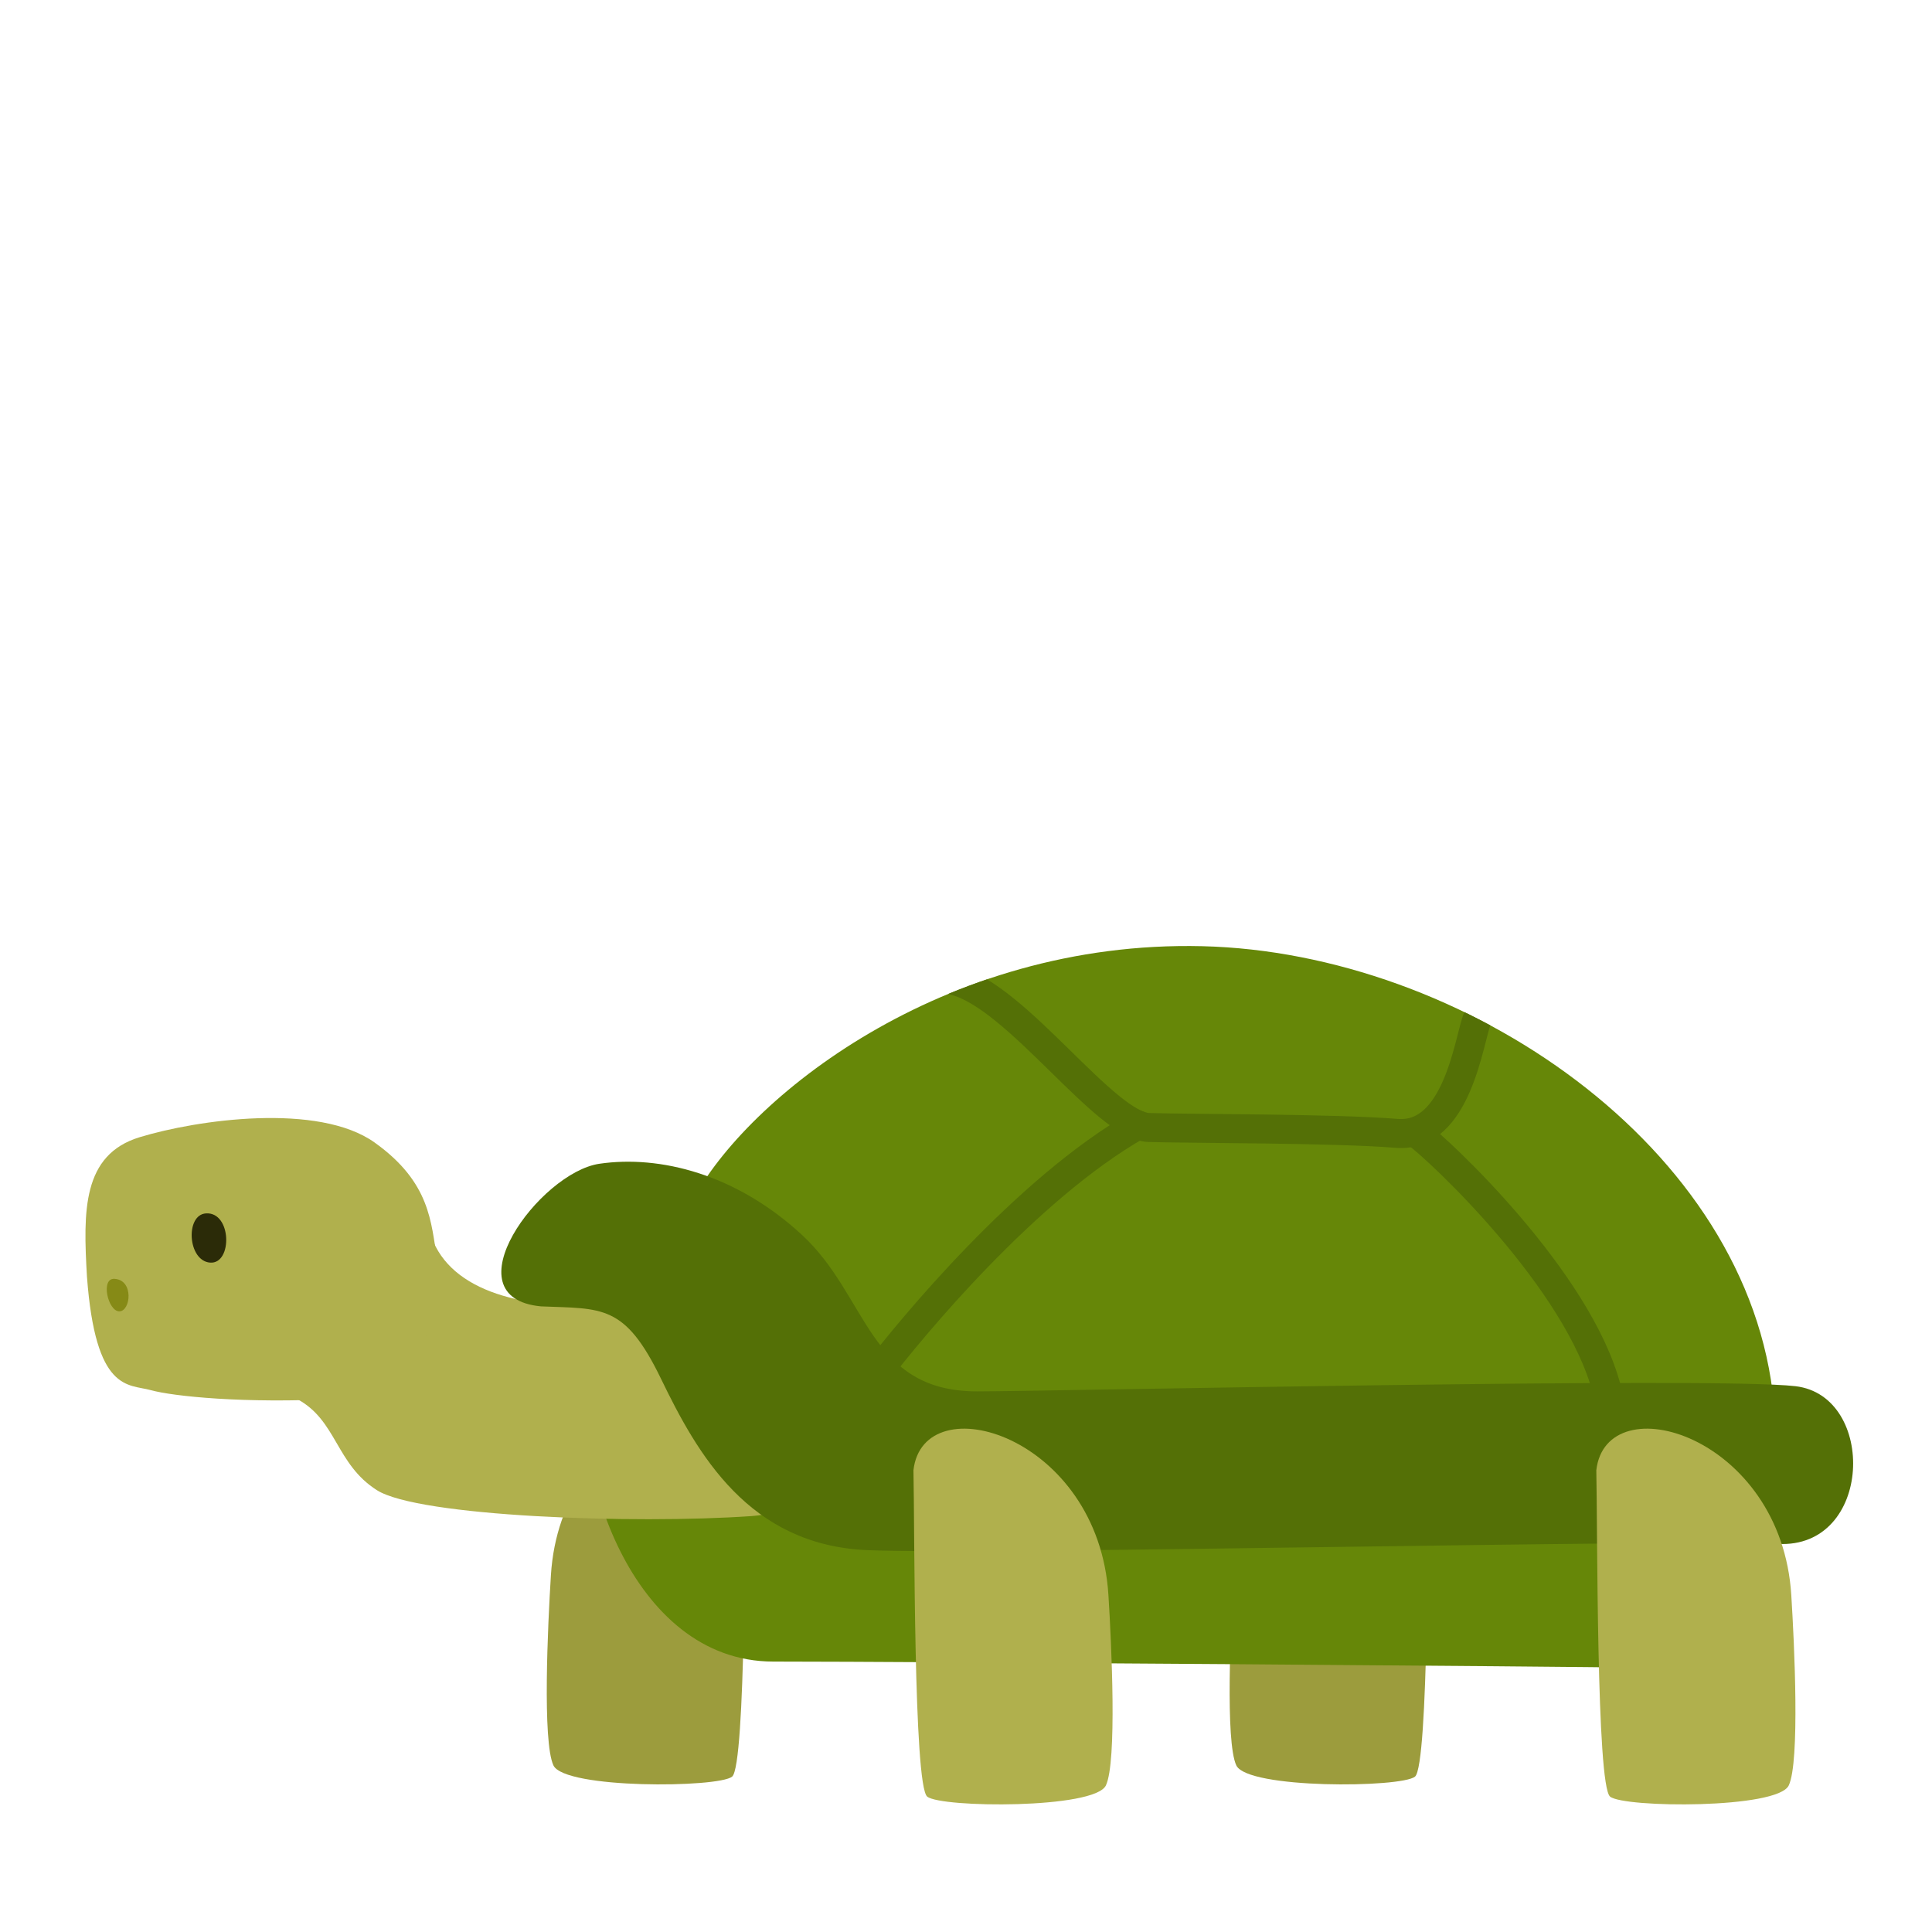 <svg id="s1" xmlns="http://www.w3.org/2000/svg" xmlns:xlink="http://www.w3.org/1999/xlink" viewBox="0 0 400 400"><defs><clipPath id="s3"><path id="s5" d="M143.28,248.72C154.41,227.49,195.07,194.6,248.93,195.9C302.79,197.2,362.35,237.33,367.27,290.67C179.8,297.4,170.22,296.37,170.22,296.37C170.22,296.37,148.46,274.35,143.28,248.72Z" fill="none" stroke="none" stroke-width="1"/></clipPath></defs><g id="s7"><path id="s9" d="M295.81,300.25C295.55,311.9,295.81,365.5,292.96,367.83C290.11,370.16,258.26,370.42,255.96,365.5C253.66,360.58,254.79,336.5,255.44,326.14C257.48,293,293.74,282.38,295.81,300.25Z" fill="rgb(156,156,61)" stroke="none" stroke-width="1"/><path id="s11" d="M154.43,300.25C154.17,311.9,154.43,365.5,151.58,367.83C148.73,370.16,116.88,370.42,114.58,365.5C112.28,360.58,113.41,336.5,114.06,326.14C116.1,293,152.35,282.38,154.43,300.25Z" fill="rgb(156,156,61)" stroke="none" stroke-width="1"/><path id="s13" d="M121.79,284.71C118.16,302.84,130.34,344.01,160.11,344.01C189.88,344.01,322.47,345.01,341.11,345.3C359.75,345.59,379.69,290.15,355.61,273.06C331.53,255.97,123.6,234,121.79,284.71Z" fill="rgb(102,135,8)" stroke="none" stroke-width="1"/><path id="s15" d="M69.23,241.72C59.32,241.21,48.23,249.72,50.85,267.1C53.47,284.48,53.18,285.23,61.47,289.63C69.76,294.03,69.47,303.09,78.04,308.53C86.61,313.97,131.04,315.61,155.72,313.88C183.23,311.96,176.61,258.81,125.72,270.21C107.08,271.21,92.32,266.84,88.95,254.93C85.58,243.02,78.54,242.2,69.23,241.72Z" fill="rgb(176,176,77)" stroke="none" stroke-width="1"/><g id="s17"><path id="s19" d="M143.28,248.72C154.41,227.49,195.07,194.6,248.93,195.9C302.79,197.2,362.35,237.33,367.27,290.67C179.8,297.4,170.22,296.37,170.22,296.37C170.22,296.37,148.46,274.35,143.28,248.72Z" fill="rgb(102,135,8)" stroke="none" stroke-width="1"/><g id="s21" clip-path="url(#s3)"><path id="s23" d="M197.66,203.06C210.61,206.34,228.82,233.18,237.88,233.44C246.94,233.7,276.46,233.61,289.15,234.65C301.84,235.69,304.15,214.97,305.89,210.83" fill="none" stroke="rgb(84,112,6)" stroke-width="6" stroke-linecap="round" stroke-miterlimit="10"/><path id="s25" d="M181.61,284.19C188.34,275.39,212.34,246.14,235.61,232.92" fill="none" stroke="rgb(84,112,6)" stroke-width="6" stroke-linecap="round" stroke-miterlimit="10"/><path id="s27" d="M293.3,234.65C297.96,238.02,326.79,265.03,332.66,287.65" fill="none" stroke="rgb(84,112,6)" stroke-width="6" stroke-linecap="round" stroke-miterlimit="10"/></g><path id="s29" d="M112,270.47C124.69,270.99,129.35,269.95,136.86,285.47C144.37,300.99,154.99,319.91,179.59,320.94C204.19,321.97,348.42,318.61,368.1,319.65C387.78,320.69,388.59,289,371.76,287C354.93,285,217,288.07,202.32,288.07C179.79,288.07,179.79,268.39,166.07,255.7C152.35,243.01,136.55,239.13,124.12,240.94C111.69,242.75,92.79,268.65,112,270.47Z" fill="rgb(84,112,6)" stroke="none" stroke-width="1"/></g><g id="s31"><path id="s33" d="M18,264.25C17.22,250.79,17,239.07,28.93,235.44C40.86,231.81,65.93,228.25,77.55,236.54C89.17,244.83,89.2,253.11,90.5,260.62C91.8,268.13,88.95,288.62,69.78,289.62C50.61,290.62,35.86,289.1,31.2,287.81C26.54,286.52,19.77,288.33,18,264.25Z" fill="rgb(176,176,77)" stroke="none" stroke-width="1"/><path id="s35" d="M42.64,251.22C38.32,251.5,38.84,261.06,43.5,261.41C48.16,261.76,48,250.87,42.64,251.22Z" fill="rgb(43,43,8)" stroke="none" stroke-width="1"/><path id="s37" d="M23.7,264.77C20.77,264.58,22.34,271.5,24.7,271.5C27.06,271.5,27.78,265,23.7,264.77Z" fill="rgb(134,138,22)" stroke="none" stroke-width="1"/></g><path id="s39" d="M189.12,304.39C189.38,316.04,189.12,369.64,191.97,371.97C194.82,374.3,226.67,374.56,228.97,369.64C231.27,364.72,230.14,340.64,229.49,330.28C227.44,297.14,191.19,286.52,189.12,304.39Z" fill="rgb(176,176,77)" stroke="none" stroke-width="1"/><path id="s41" d="M330.5,304.39C330.76,316.04,330.5,369.64,333.35,371.97C336.2,374.3,368.05,374.56,370.35,369.64C372.65,364.72,371.52,340.64,370.87,330.28C368.82,297.14,332.57,286.52,330.5,304.39Z" fill="rgb(176,176,77)" stroke="none" stroke-width="1"/></g></svg>